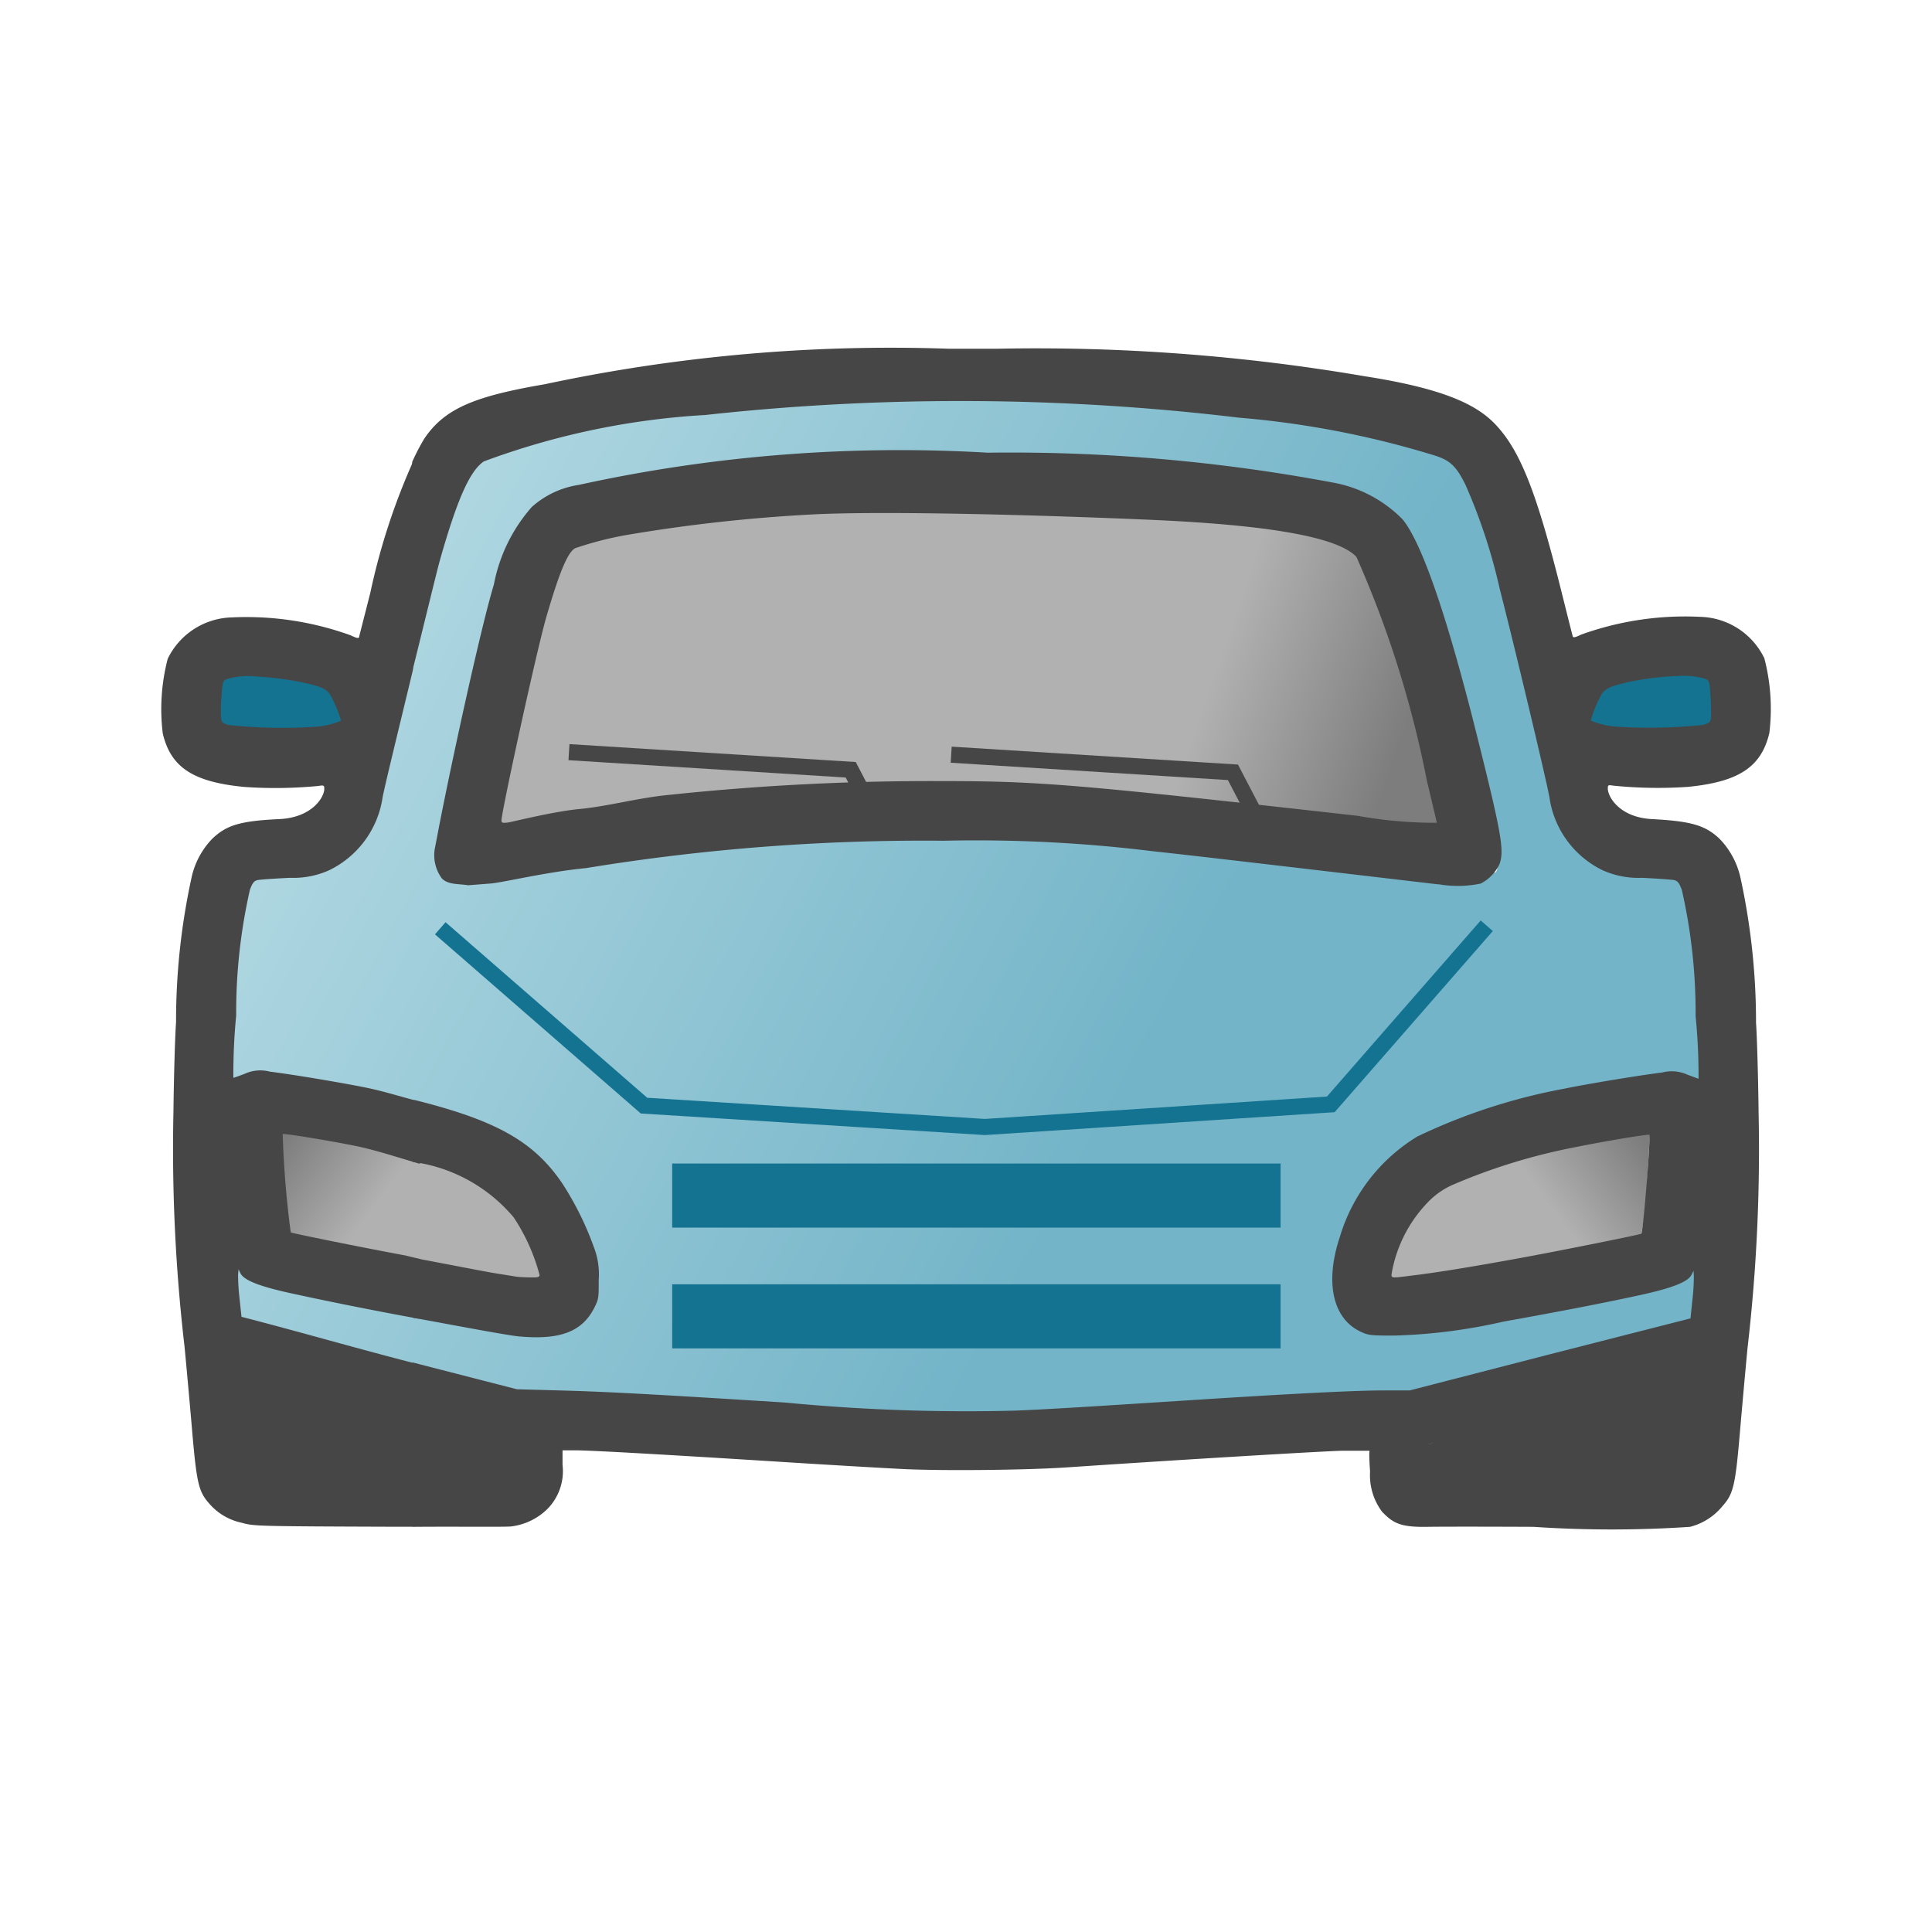<svg id="Layer_1" data-name="Layer 1" xmlns="http://www.w3.org/2000/svg" xmlns:xlink="http://www.w3.org/1999/xlink" viewBox="0 0 48 48">
  <defs>
    <linearGradient id="linear-gradient" x1="9.119" y1="20.162" x2="6.838" y2="21.838" gradientTransform="matrix(1, 0, 0, -1, 0.301, 50)" gradientUnits="userSpaceOnUse">
      <stop offset="0" stop-color="#b1b1b1"/>
      <stop offset="1" stop-color="#7d7d7d"/>
    </linearGradient>
    <linearGradient id="linear-gradient-2" x1="-552.881" y1="20.162" x2="-555.162" y2="21.838" gradientTransform="translate(-514.462 50) rotate(180)" xlink:href="#linear-gradient"/>
    <linearGradient id="linear-gradient-3" x1="28.956" y1="30.998" x2="33.654" y2="29.373" gradientTransform="matrix(1, 0, 0, -1, 0.188, 50.625)" xlink:href="#linear-gradient"/>
    <linearGradient id="linear-gradient-4" x1="9.063" y1="34.414" x2="28.563" y2="23.86" gradientTransform="matrix(1, 0, 0, -1, 0.063, 49.929)" gradientUnits="userSpaceOnUse">
      <stop offset="0" stop-color="#afd7e1"/>
      <stop offset="1" stop-color="#73b4c8"/>
    </linearGradient>
  </defs>
  <g id="g1000">
    <path id="path832-9-0" d="M13.615,32.157c-.117-.025-1.615-.317-3.329-.65-2.341-.455-3.14-.649-3.21-.779a8.119,8.119,0,0,1-.165-1.451L6.839,28l.307.049a22.921,22.921,0,0,1,5.36,1.471,3.564,3.564,0,0,1,.865.667,6.321,6.321,0,0,1,1.04,1.921C14.411,32.223,14.041,32.245,13.615,32.157Z" fill="url(#linear-gradient)"/>
    <path id="path832-9" d="M34.224,32.157c.117-.025,1.615-.317,3.329-.65,2.341-.455,3.14-.649,3.21-.779a8.119,8.119,0,0,0,.165-1.451L41,28l-.307.049a22.907,22.907,0,0,0-5.36,1.471,3.564,3.564,0,0,0-.865.667,6.326,6.326,0,0,0-1.041,1.921C33.427,32.223,33.8,32.245,34.224,32.157Z" fill="url(#linear-gradient-2)"/>
    <rect id="rect1157" x="16.573" y="31.825" width="15.556" height="2.055" fill="#147391"/>
    <rect id="rect1157-6" x="16.444" y="28.831" width="15.556" height="2.055" fill="#147391"/>
    <path id="path836" d="M12.274,21.2c.81-4.513,1.445-7.223,1.77-7.561a12.39,12.39,0,0,1,3.619-.861,36.134,36.134,0,0,1,5.5-.184c6.667.014,9.951.344,10.767,1.081.367.331.958,2.3,1.726,5.747a21.023,21.023,0,0,1,.407,2.078c-.024.028-1.8-.167-3.944-.432s-4.391-.539-4.993-.609a63.689,63.689,0,0,0-8.838.066,52.97,52.97,0,0,0-5.828.957c-.245.071-.249.064-.187-.282Z" fill="url(#linear-gradient-3)"/>
    <path id="path922" d="M6.228,36.615c0-.046-.056-.678-.123-1.4s-.122-1.38-.122-1.452a17.436,17.436,0,0,1,3.18.946c1.75.591,3.264,1.111,3.366,1.155.144.062.185.162.185.458V36.7H9.471A32.387,32.387,0,0,1,6.228,36.615Z" fill="#464646"/>
    <path id="path922-3" d="M41.772,36.642c0-.046.056-.678.124-1.4s.122-1.38.122-1.452a17.455,17.455,0,0,0-3.181.946c-1.749.591-3.264,1.111-3.365,1.155-.144.062-.185.162-.185.458v.379h3.242a32.354,32.354,0,0,0,3.243-.082Z" fill="#464646"/>
    <path id="path838" d="M5.2,18.429c-.175-.093-.19-.867-.025-1.385l.119-.377,1.128.078c1.531.106,2,.307,2.272.978a1.159,1.159,0,0,1,.136.626,19.361,19.361,0,0,1-3.63.08Z" fill="#147391"/>
    <path id="path840" d="M39.39,18.33c-.309-.075-.334-.338-.087-.942.237-.583.864-.8,2.355-.811l1.178-.009.036.808c.024.545-.014.848-.118.931a15.154,15.154,0,0,1-3.364.023Z" fill="#147391"/>
    <path id="path842" d="M19,35c-1.337-.088-3.379-.093-4.537-.148l-2-.034-2.114-.564A25.842,25.842,0,0,1,5.735,32.6a.933.933,0,0,1-.09-.49l-.061-.463.479-.492A48.972,48.972,0,0,0,13.2,32.862c.976,0,1.3-.084,1.469-.827a3.755,3.755,0,0,0-1.212-2.954,5.724,5.724,0,0,0-2.988-1.61,18.423,18.423,0,0,0-4.5-.509L5.5,26.581l.061-1.2c.085-1.659.008-3.113.119-3.448.091-.277.1-.283.773-.336.375-.03,1.233-.095,1.418-.145a2.572,2.572,0,0,0,1.2-1A34.54,34.54,0,0,0,10,17.035c1.037-4.3,1.447-5.268,1.929-5.709.733-.673,5.1-1.461,9.621-1.638a70.561,70.561,0,0,1,7.922.175l1.886.224a26.778,26.778,0,0,1,4.146.895c.666.2.781.27.976.565.429.648.9,2.16,1.894,6.4.25,1.065.506,2.059.569,2.21a2.25,2.25,0,0,0,1.91,1.3,9.189,9.189,0,0,1,.947.068c.321.057.359.094.463.454.083.285.177,3.954.18,4.653,0,.033-.719.73-.582.3-.635-.222-4.112.557-5.828,1.251a3.025,3.025,0,0,0-1.879,1.856c-.754,1.484.741,2.688-.408,2.2a2.7,2.7,0,0,0,1.378.373,48.878,48.878,0,0,0,6.816-1.361l.336.5-.027.454-.026.555-3.559.863c-3.247.789-3.381,1.153-4.574,1.208-.68.031-2.91.207-4.873.325A66.546,66.546,0,0,1,19.376,35Zm12.816-2.292v-.8H16.7V33.5H31.816Zm0-3v-.8H16.7V30.5H31.816Zm5.326-8.021c.192-.184-.155-.335-.155-.639a39.39,39.39,0,0,0-2.1-7.6c-.437-.857-.879-1.13-2.341-1.422A65.935,65.935,0,0,0,16.9,11.634a12,12,0,0,0-3.135.888C12.84,13,12.733,13.54,11.92,17.2c-.88,3.961-.787,4.057-.473,4.419.17.2.638.031,1.616-.151.887-.166,3.486-.4,5.142-.582a74.1,74.1,0,0,1,8.509-.226c1.093.086,8.191.833,9.1.967a1.188,1.188,0,0,0,1.083-.206Z" fill="url(#linear-gradient-4)"/>
    <g id="g846">
      <path id="path896-9" d="M23.562,8.664a41.212,41.212,0,0,0-10.021.881c-1.749.3-2.492.6-3,1.354a5.366,5.366,0,0,0-.3.577l.011,5.168c.295-1.188.606-2.473.678-2.728.425-1.5.741-2.216,1.09-2.452a18.861,18.861,0,0,1,5.508-1.154,58.093,58.093,0,0,1,13.255.067,22.923,22.923,0,0,1,4.862.94c.387.122.537.269.766.731a14.093,14.093,0,0,1,.86,2.628c.307,1.176,1.172,4.8,1.226,5.145a2.388,2.388,0,0,0,1.32,1.8,2.151,2.151,0,0,0,.972.188c.391.019.757.045.813.059.081.021.12.074.183.242a13.807,13.807,0,0,1,.342,3.135A15.073,15.073,0,0,1,42.2,26.8c-.011,0-.134-.047-.277-.1a.946.946,0,0,0-.63-.053c-.512.061-1.851.281-2.422.4a14.576,14.576,0,0,0-3.659,1.19,4.395,4.395,0,0,0-1.922,2.487c-.382,1.144-.178,2.049.531,2.369.184.084.249.089.813.089a13.718,13.718,0,0,0,2.723-.348c1.338-.238,2.641-.491,3.453-.672.754-.168,1.126-.316,1.214-.489l.053-.1.006.135a5.237,5.237,0,0,1-.036.59L42,32.755l-3.488.89-3.489.9h-.672c-.66,0-2.237.079-4.584.23-2.819.181-3.658.234-4.526.271a46.954,46.954,0,0,1-5.734-.2c-3.367-.213-4.472-.27-5.563-.3l-1.1-.03-2.593-.666V35.3l2.251.572.012.288.012.289-.13.03c-.05.011-1.2,0-2.145.011v1.444c1.1-.01,2.367.008,2.464-.012a1.551,1.551,0,0,0,.883-.43,1.338,1.338,0,0,0,.378-1.1v-.359h.318c.375,0,2.232.105,5.132.288,1.15.073,2.505.152,3.012.177.983.048,3.063.027,4.066-.041,2.585-.175,6.025-.384,6.812-.413h.716s-.032-.048.007.517a1.514,1.514,0,0,0,.3,1c.271.28.452.383,1.106.373s2.655,0,2.655,0a29.1,29.1,0,0,0,3.889,0,1.529,1.529,0,0,0,.808-.518c.268-.3.317-.506.43-1.821.052-.612.137-1.548.188-2.086a42.8,42.8,0,0,0,.277-5.852c-.011-.95-.042-1.96-.064-2.245A16.819,16.819,0,0,0,43.24,21.8a2.012,2.012,0,0,0-.507-.949c-.355-.344-.709-.449-1.68-.5-.808-.038-1.107-.549-1.107-.76,0-.087.007-.093.141-.071a11.113,11.113,0,0,0,1.844.03c1.269-.124,1.828-.494,2.028-1.338a4.978,4.978,0,0,0-.124-1.856,1.821,1.821,0,0,0-1.6-1.031,7.609,7.609,0,0,0-2.953.442c-.134.067-.195.08-.206.047s-.135-.529-.283-1.12c-.627-2.51-1.036-3.533-1.673-4.184-.494-.5-1.358-.874-3.231-1.165a48.412,48.412,0,0,0-9.1-.681ZM41.631,16.8a1.914,1.914,0,0,1,.736.065c.1.047.105.065.13.436a4.857,4.857,0,0,1,.012.519c-.012.12-.033.14-.189.189a12.665,12.665,0,0,1-2.115.047,1.99,1.99,0,0,1-.684-.154,3.1,3.1,0,0,1,.277-.665c.1-.141.247-.2.7-.3a7.323,7.323,0,0,1,1.138-.141ZM10.251,27.322v1.544a3.964,3.964,0,0,1,2.511,1.379,4.8,4.8,0,0,1,.642,1.426c0,.062-.032.069-.242.065-.131,0-.283-.01-.335-.018l-.478-.077c-.295-.046-1.13-.213-2.1-.394v1.49c.917.165,2.323.436,2.646.466,1.029.094,1.58-.12,1.88-.731.1-.2.1-.246.1-.671a1.875,1.875,0,0,0-.124-.825,7.609,7.609,0,0,0-.777-1.568c-.7-1.038-1.626-1.566-3.654-2.074-.021-.006-.049-.007-.071-.012Zm30.726.872c.037.038-.151,2.413-.2,2.458-.021.02-1.821.383-2.834.571-1.241.23-2.212.388-2.8.46-.643.079-.586.093-.554-.118a3.369,3.369,0,0,1,.86-1.668,1.928,1.928,0,0,1,.654-.465,14.733,14.733,0,0,1,3.035-.931C39.831,28.36,40.954,28.171,40.977,28.194Zm.872,6.058c.013.009-.179,2.183-.195,2.2a3.775,3.775,0,0,1-.412.047c-.219.02-1.584.041-3.035.041-2.469,0-2.64-.008-2.664-.07a1.614,1.614,0,0,1-.029-.33v-.265l3.164-.814c1.741-.447,3.166-.81,3.171-.807Z" fill="#464646"/>
      <path id="path896-9-9-1" d="M10.258,11.468v5.181c-.328,1.363-.72,2.961-.754,3.172a2.4,2.4,0,0,1-1.326,1.8,2.165,2.165,0,0,1-.972.188c-.391.019-.757.044-.813.058-.081.021-.12.068-.183.235a13.733,13.733,0,0,0-.342,3.126,14.964,14.964,0,0,0-.07,1.55c.011,0,.14-.046.282-.1a.925.925,0,0,1,.625-.053c.512.06,1.857.286,2.428.405.405.085.749.194,1.125.294l.177,1.592c-.453-.13-1.1-.343-1.579-.441-.687-.14-1.81-.322-1.833-.3a24.377,24.377,0,0,0,.2,2.443c.021.021,1.815.383,2.828.57.094.018.31.078.4.094L10.4,32.763c-1.178-.213-2.49-.481-3.212-.641-.754-.167-1.126-.315-1.214-.487l-.047-.1-.012.135a5.455,5.455,0,0,0,.036.588L6,32.716c1.417.365,2.947.809,4.365,1.171l-.111,4.045H9.893c-3.569-.012-3.587-.015-3.889-.1a1.456,1.456,0,0,1-.8-.47c-.268-.3-.317-.5-.43-1.809-.052-.61-.137-1.549-.188-2.085a42.455,42.455,0,0,1-.277-5.828c.011-.947.042-1.954.065-2.238a16.738,16.738,0,0,1,.388-3.613,2,2,0,0,1,.507-.946c.355-.343.7-.448,1.674-.493.808-.038,1.114-.542,1.114-.752,0-.087-.014-.093-.148-.071a11.152,11.152,0,0,1-1.844.024c-1.268-.123-1.822-.486-2.021-1.328a4.957,4.957,0,0,1,.123-1.856,1.822,1.822,0,0,1,1.6-1.028,7.614,7.614,0,0,1,2.947.446c.134.067.2.081.206.047s.135-.527.283-1.116a16.281,16.281,0,0,1,1.06-3.248ZM6.363,16.807a1.879,1.879,0,0,0-.73.065c-.1.046-.105.064-.13.435a4.664,4.664,0,0,0-.012.523c.012.119.027.133.183.182a12.665,12.665,0,0,0,2.115.047,1.976,1.976,0,0,0,.684-.153,3.053,3.053,0,0,0-.277-.658c-.1-.14-.241-.2-.689-.294a7.56,7.56,0,0,0-1.144-.146Z" fill="#464646"/>
    </g>
    <path id="path898-8" d="M35.735,21.972c-.813-.094-6.262-.739-7.075-.821a35.8,35.8,0,0,0-5.21-.263,51.94,51.94,0,0,0-8.891.68c-.981.094-2.067.36-2.373.383l-.556.043c-.239-.04-.492-.008-.65-.167A.97.97,0,0,1,10.8,21.1l.1-.523c.314-1.618,1.033-4.936,1.37-6.054a4.059,4.059,0,0,1,.941-1.926,2.253,2.253,0,0,1,1.169-.55,37.231,37.231,0,0,1,10.157-.8A43.3,43.3,0,0,1,33.173,12a3.219,3.219,0,0,1,1.682.912c.482.605,1.1,2.406,1.839,5.359.612,2.445.685,2.868.559,3.2a1.039,1.039,0,0,1-.465.481,2.8,2.8,0,0,1-1.053.016Zm-.038-1.53c0-.011-.111-.481-.247-1.047A25.968,25.968,0,0,0,33.7,13.836c-.415-.446-1.9-.78-5.1-.921-2.631-.115-6.309-.219-8.233-.143a39.943,39.943,0,0,0-4.789.518,8.425,8.425,0,0,0-1.287.33c-.186.094-.4.614-.719,1.714-.258.9-1.113,4.846-1.113,5.046,0,.064.022.071.163.055.09-.011,1.116-.274,1.791-.337s1.44-.275,2.189-.347a61.8,61.8,0,0,1,6.785-.345c2.435,0,3.331.076,10.339.862a10.9,10.9,0,0,0,1.976.174Z" fill="#464646"/>
    <path id="path896" d="M10.938,23.063,16,27.469,24.469,28l8.594-.562L36.938,23" fill="none" stroke="#147391" stroke-width="0.4"/>
    <path id="path930-2" d="M23.632,18.75l7,.438.626,1.2" fill="none" stroke="#464646" stroke-width="0.4"/>
    <path id="path930-2-5" d="M14.136,18.687l7,.438.618,1.187" fill="none" stroke="#464646" stroke-width="0.4"/>
  </g>
</svg>
